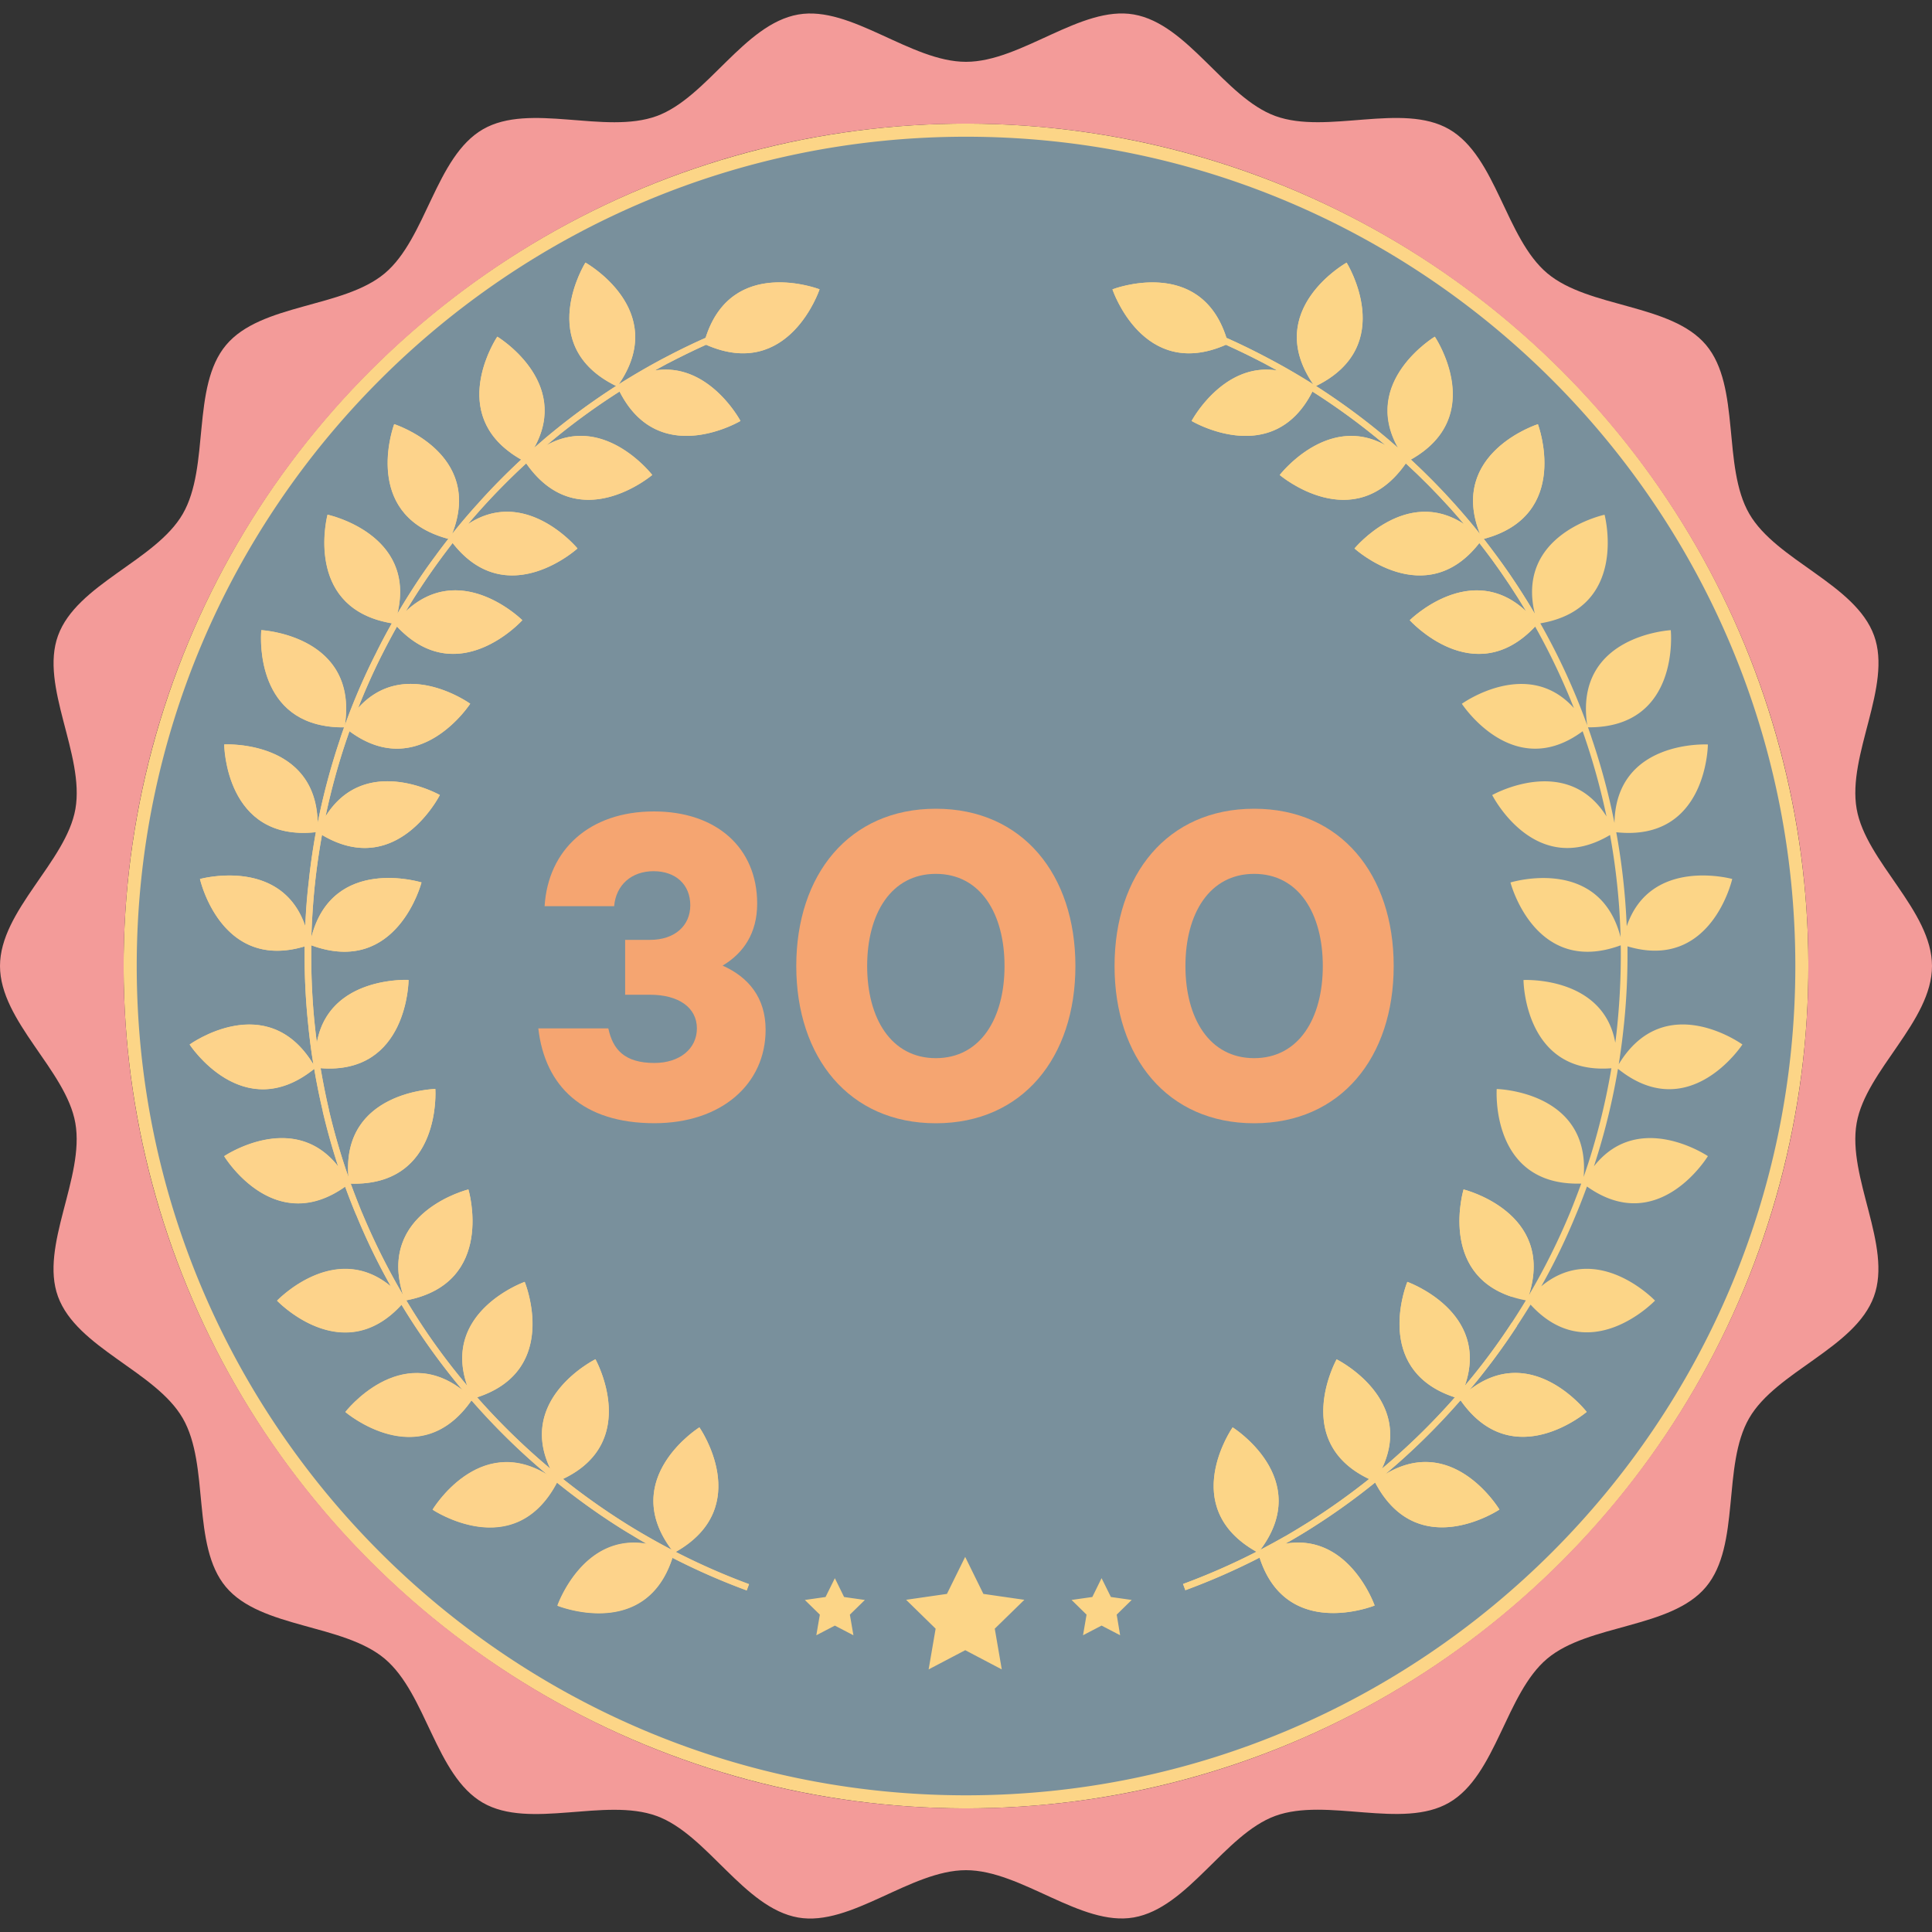<svg xmlns="http://www.w3.org/2000/svg" viewBox="0 0 1000 1000">
  <rect x="0" y="0" width="1000" height="1000" fill="#333333" stroke="none"/>
  <defs>
    <style>
      .cls-1 {
        fill: #fcd587;
      }

      .cls-2 {
        fill: #f39b99;
      }

      .cls-3 {
        fill: #efebe6;
      }

      .cls-4 {
        fill: #79909c;
      }

      .cls-5 {
        fill: #fdd38b;
      }

      .cls-6 {
        fill: #f5a571;
      }
    </style>
  </defs>
  <title>exercise_total_300</title>
  <g id="Ebene_13" data-name="Ebene 13">
    <g>
      <circle class="cls-1" cx="500" cy="500" r="436.01" transform="translate(-207.11 500) rotate(-45)"/>
      <g>
        <path class="cls-2" d="M961,581.31c4.78-27.3,39-52.64,39-81.31s-34.24-54-39-81.31c-4.92-28.08,18.53-63.55,9-89.74-9.7-26.66-50.55-38.74-64.57-63-14.16-24.46-4.3-65.86-22.37-87.37s-60.62-19-82.2-37.14-26.32-60.39-50.78-74.54c-24.24-14-63.28,2.87-89.94-6.84-26.19-9.53-45.2-47.65-73.28-52.57C559.52,2.73,528.67,32,500,32S440.48,2.73,413.17,7.51c-28.08,4.92-47.09,43-73.28,52.57-26.66,9.71-65.7-7.18-89.93,6.84-24.46,14.15-29.28,56.47-50.79,74.54S135.09,157,117,178.6,108.76,241.51,94.6,266c-14,24.23-54.87,36.32-64.57,63-9.53,26.2,13.91,61.67,9,89.75C34.24,446,0,471.33,0,500s34.24,54,39,81.31c4.92,28.08-18.52,63.55-9,89.74,9.7,26.66,50.55,38.74,64.57,63,14.16,24.46,4.3,65.86,22.37,87.37s60.62,19,82.2,37.14,26.32,60.39,50.78,74.54c24.24,14,63.28-2.87,89.94,6.84,26.19,9.53,45.2,47.65,73.28,52.57C440.48,997.27,471.33,968,500,968s59.52,29.25,86.83,24.47c28.08-4.92,47.09-43,73.28-52.57,26.66-9.71,65.7,7.18,89.93-6.84,24.47-14.15,29.28-56.47,50.79-74.54S864.91,843,883,821.4s8.21-62.91,22.37-87.37c14-24.23,54.87-36.32,64.57-63C979.51,644.86,956.06,609.39,961,581.31ZM500,936C259.58,936,64,740.42,64,500S259.58,64,500,64s436,195.6,436,436S740.41,936,500,936Z"/>
        <g>
          <path class="cls-3" d="M463.46,358.47h-4.29v20.32h4.29q5.22,0,7.23-5.38a11.8,11.8,0,0,0,.7-4.23q0-5.71-2.17-8.32A7,7,0,0,0,463.46,358.47Z"/>
          <path class="cls-3" d="M509.16,351.41a5.74,5.74,0,0,0,1.71-4.18v-10c0-3.94-1.95-5.92-5.86-5.92h-6.2v21.79H505A5.6,5.6,0,0,0,509.16,351.41Z"/>
          <path class="cls-3" d="M469.87,344a13.28,13.28,0,0,0,.6-4.29q0-4.24-2.07-6.42a6.47,6.47,0,0,0-4.94-2h-4.29v17.39h4.29A6.29,6.29,0,0,0,469.87,344Z"/>
          <g>
            <path class="cls-1" d="M835.61,425.93c.81-43.24,48.36-40.59,48.36-40.59s-.34,50.49-47.42,45.41Z"/>
            <path class="cls-1" d="M842,479.41C854.3,443.26,896.52,455,896.52,455s-10.8,47.9-54.21,34.88c0,1.62,0,3.2,0,4.82a345.26,345.26,0,0,1-2.3,39.82l-3.29-.34a366.84,366.84,0,0,0,2.18-39.48c0-1.79,0-3.59-.05-5.38l-.08-4.22c-.13-4.49-.34-9-.6-13.41l3.37-.25C841.75,474.08,841.88,476.72,842,479.41Z"/>
            <path class="cls-1" d="M837.83,550.82c23.9-39.27,64-10.2,64-10.2s-27.57,42.26-64.41,12.59a347.1,347.1,0,0,1-12.33,50.11l-3.12-1a349.17,349.17,0,0,0,12.08-49.43Z"/>
            <path class="cls-1" d="M864.76,326.18s5.16,50.66-42.85,50.28l-.39-1C814.52,328.83,864.76,326.18,864.76,326.18Z"/>
            <path class="cls-1" d="M825,603.7c23.13-29.49,59-5.29,59-5.29s-25.48,42.09-62.58,15.75c-1.79,4.91-3.67,9.82-5.72,14.64l-3-1.24c2-4.95,3.92-9.9,5.76-14.93a59.59,59.59,0,0,1-8.84-.39l10.08-3.07c.77-2.26,1.53-4.57,2.3-6.83l3.12,1Z"/>
            <path class="cls-1" d="M841.58,471.39l-3.37.25a354.14,354.14,0,0,0-4.86-39.48c-38.93,23.14-61-20.66-61-20.66s38.58-21.85,59.16,11.06A350.08,350.08,0,0,0,821,383.84l3.11-1a343,343,0,0,1,11.53,43.11l.94,4.82A349.93,349.93,0,0,1,841.58,471.39Z"/>
            <path class="cls-1" d="M836.76,534.13l3.29.34c-.6,5.47-1.37,10.93-2.22,16.35l-3.76,2.09c-45.24,3.5-45.5-45.67-45.5-45.67s41.28-2.22,47.51,32.44C836.33,537.85,836.55,536,836.76,534.13Z"/>
            <path class="cls-1" d="M838.81,485.05l.08,4.22c-44.43,16.35-57.06-32.52-57.06-32.52S827.84,442.45,838.81,485.05Z"/>
            <path class="cls-1" d="M830.49,266.42s12.84,48.41-33.25,56.22l-2.86-5C784.39,276.28,830.49,266.42,830.49,266.42Z"/>
            <path class="cls-1" d="M824.08,382.82l-3.11,1c-.6-1.79-1.2-3.58-1.84-5.37-36,26.67-62.53-14.22-62.53-14.22s34-24.5,58,2.22a348.07,348.07,0,0,0-20.06-42.17l2.69-1.66a344.35,344.35,0,0,1,24.28,52.8l.39,1C822.67,378.59,823.4,380.69,824.08,382.82Z"/>
            <path class="cls-1" d="M797.75,665.77c28.94-24,58.86,7.42,58.86,7.42s-33.85,35.52-64.41,2.09q-3.39,5.58-7,11l-2.69-1.75c2.48-3.8,4.87-7.6,7.22-11.49a58.06,58.06,0,0,1-7.52-1.92l9.1-.76a345.78,345.78,0,0,0,21.34-42.82l3,1.24A331.31,331.31,0,0,1,797.75,665.77Z"/>
            <path class="cls-1" d="M774.7,563.67s48.57,1.07,45,45.5l-10.08,3.07C771.63,607.5,774.7,563.67,774.7,563.67Z"/>
            <path class="cls-4" d="M500,70.77c236.68,0,429.26,192.54,429.26,429.22S736.67,929.25,500,929.25,70.77,736.66,70.77,500,263.31,70.77,500,70.77ZM884,385.34s-47.55-2.65-48.36,40.59a343,343,0,0,0-11.53-43.11c-.68-2.13-1.41-4.23-2.17-6.36,48,.38,42.85-50.28,42.85-50.28s-50.24,2.65-43.24,49.26a344.35,344.35,0,0,0-24.28-52.8c46.09-7.81,33.25-56.22,33.25-56.22s-46.1,9.86-36.11,51.22q-6.21-10.56-13.19-20.74c-2.14-3.07-4.27-6.1-6.49-9.09s-4.44-5.93-6.7-8.88c45.71-12.16,28-59.37,28-59.37s-46.57,14.89-30,56.77c-4.18-5.25-8.54-10.38-13-15.37-7.21-8.07-14.81-15.75-22.71-23.09,40-22.54,12.38-63.6,12.38-63.6s-38.37,23.14-19,57.54c-1.5-1.32-3-2.61-4.49-3.89a350.27,350.27,0,0,0-38-28.12C723.82,178.88,697,135.94,697,135.94s-43.71,24.46-17.25,63q-11.52-7.29-23.64-13.66-10.44-5.57-21.3-10.41c-13.58-42.73-59-25.1-59-25.1s15.83,47.55,58.73,28.68c6.83,3.08,13.53,6.36,20.06,9.78,2.18,1.19,4.35,2.35,6.49,3.54-28-4.52-44.31,26.12-44.31,26.12S658.9,243,679.3,202.66A344,344,0,0,1,717,230.36c-29.92-16.56-54.59,15.49-54.59,15.49s38.33,32.57,65.26-6c8,7.39,15.71,15.16,23,23.22,2.39,2.69,4.78,5.42,7.12,8.2-30-19.72-56.68,12.63-56.68,12.63s36.54,33.21,64.62-2.82c2.22,2.82,4.36,5.68,6.49,8.54q9.48,13,17.76,26.81c-28.6-26.85-60.27,4.61-60.27,4.61s33.25,36.92,64.88,3.28a348.07,348.07,0,0,1,20.06,42.17c-24-26.72-58-2.22-58-2.22s26.55,40.89,62.53,14.22c.64,1.79,1.24,3.58,1.84,5.37a350.08,350.08,0,0,1,10.5,38.72c-20.58-32.91-59.16-11.06-59.16-11.06s22.11,43.8,61,20.66a354.14,354.14,0,0,1,4.86,39.48c.26,4.44.47,8.92.6,13.41-11-42.6-57-28.3-57-28.3s12.63,48.87,57.06,32.52c.05,1.79.05,3.59.05,5.38a366.84,366.84,0,0,1-2.18,39.48c-.21,1.84-.43,3.72-.68,5.55-6.23-34.66-47.51-32.44-47.51-32.44s.26,49.17,45.5,45.67A349.17,349.17,0,0,1,822,602.34c-.77,2.26-1.53,4.57-2.3,6.83,3.58-44.43-45-45.5-45-45.5s-3.07,43.83,34.91,48.57a59.59,59.59,0,0,0,8.84.39c-1.84,5-3.76,10-5.76,14.93a345.78,345.78,0,0,1-21.34,42.82c13.7-43-33.81-54.72-33.81-54.72s-12.89,43,24.71,55.48a58.06,58.06,0,0,0,7.52,1.92c-2.35,3.89-4.74,7.69-7.22,11.49a332.11,332.11,0,0,1-24.33,32.69c13.32-38.41-29.79-53.74-29.79-53.74S711.49,704.61,747,720.91a56.83,56.83,0,0,0,6.06,2.35,351.12,351.12,0,0,1-37.82,36.92c17.33-36.41-23.43-56.6-23.43-56.6s-23.73,42.69,16.82,61.94a354.06,354.06,0,0,1-30.74,21.94c-4.14,2.6-8.36,5.16-12.59,7.64s-8.58,4.78-12.93,7.08c27.74-37-14.34-63.38-14.34-63.38s-28.86,41.27,12.33,64.41a346.13,346.13,0,0,1-38,16.68l1.2,3.21a346.39,346.39,0,0,0,38.41-16.86c14,43.19,59.55,24.79,59.55,24.79s-13.11-37.68-46.23-32l1.75-1c4.27-2.44,8.54-5,12.72-7.69a345.78,345.78,0,0,0,32-23c22.2,42.13,64.33,14,64.33,14s-23.82-39.74-59.2-18.22a350.35,350.35,0,0,0,38.54-37.74,7.41,7.41,0,0,0,.55-.59c27,38.67,65.27,6,65.27,6s-28.13-36.45-60.66-11.35a338,338,0,0,0,24.63-33.16q3.59-5.44,7-11c30.56,33.43,64.41-2.09,64.41-2.09s-29.92-31.41-58.86-7.42a331.31,331.31,0,0,0,17.92-37c2.05-4.82,3.93-9.73,5.72-14.64C858.49,640.5,884,598.41,884,598.41s-35.86-24.2-59,5.29l.13-.38a347.1,347.1,0,0,0,12.33-50.11c36.84,29.67,64.41-12.59,64.41-12.59s-40.12-29.07-64,10.2c.85-5.42,1.62-10.88,2.22-16.35a345.26,345.26,0,0,0,2.3-39.82c0-1.62,0-3.2,0-4.82,43.41,13,54.21-34.88,54.21-34.88S854.3,443.26,842,479.41c-.13-2.69-.26-5.33-.43-8a349.93,349.93,0,0,0-5-40.64C883.63,435.83,884,385.34,884,385.34ZM578,835.73l7.77-7.6L575,826.6l-4.83-9.74-4.78,9.74-10.75,1.53,7.76,7.6-1.83,10.67,9.6-5,9.61,5ZM514.89,843l15.32-14.94L509,825l-9.43-19.16L490.13,825,469,828.05,484.28,843l-3.62,21.08,18.95-9.94,18.91,9.94Zm-75-7.26,7.77-7.6-10.76-1.53-4.78-9.74-4.82,9.74-10.71,1.53,7.76,7.6-1.83,10.67,9.6-5,9.61,5Zm-15.66-686s-45.46-17.63-59,25.1q-10.89,4.86-21.39,10.41-12.09,6.41-23.56,13.66c26.47-38.54-17.24-63-17.24-63s-26.85,42.94,15.88,63.86a353.87,353.87,0,0,0-37.95,28.12c-1.49,1.28-3,2.57-4.48,3.89,19.29-34.4-19.08-57.54-19.08-57.54s-24.75,36.88,6.62,59.89a62.25,62.25,0,0,0,5.76,3.71c-7.9,7.34-15.49,15-22.66,23.09q-6.79,7.49-13.07,15.37c16.52-41.88-30-56.77-30-56.77s-15.88,42.34,21.29,57.15a55.64,55.64,0,0,0,6.75,2.22c-2.26,2.9-4.48,5.81-6.66,8.79s-4.44,6.06-6.57,9.18c-4.66,6.79-9,13.7-13.15,20.74,10-41.36-36.15-51.22-36.15-51.22s-11.36,42.77,25.56,54.38a61.74,61.74,0,0,0,7.73,1.84c-2.94,5.16-5.72,10.41-8.32,15.7a329.82,329.82,0,0,0-16,37.1c7-46.61-43.24-49.26-43.24-49.26s-4.35,42.81,32.23,49.43a55.79,55.79,0,0,0,10.63.85c-.77,2.13-1.5,4.23-2.18,6.36a349.88,349.88,0,0,0-11.52,43.11c-.82-43.24-48.36-40.59-48.36-40.59s.38,50.49,47.42,45.41c-1.63,9-2.95,18.1-3.85,27.24-.81,7.12-1.32,14.25-1.62,21.42C145.72,443.26,103.51,455,103.51,455s10.76,47.9,54.16,34.88c0,1.62,0,3.2,0,4.82a338.4,338.4,0,0,0,1.71,34.19c.68,7.38,1.62,14.68,2.82,22-23.91-39.27-64-10.2-64-10.2s27.57,42.26,64.45,12.59c1.24,7.39,2.73,14.68,4.44,21.94q3.39,14.48,8,28.55c-23.09-29.49-59-5.29-59-5.29s25.52,42.09,62.61,15.75c1.79,4.91,3.67,9.82,5.72,14.64a331.38,331.38,0,0,0,17.93,37c-29-24-58.9,7.42-58.9,7.42s33.84,35.52,64.4,2.09c3.5,5.81,7.22,11.53,11.06,17.12,6.4,9.35,13.27,18.4,20.53,27.06-32.48-25.1-60.65,11.35-60.65,11.35s38.28,32.66,65.26-6a7.41,7.41,0,0,0,.55.59,349.93,349.93,0,0,0,38.59,37.74c-35.43-21.52-59.24,18.22-59.24,18.22s42.12,28.13,64.36-14a346.55,346.55,0,0,0,32,23c2.1,1.33,4.23,2.65,6.36,3.89,2.69,1.66,5.42,3.29,8.16,4.82-33.13-5.67-46.27,32-46.27,32s45.58,18.4,59.54-24.79a346.39,346.39,0,0,0,38.41,16.86l1.2-3.21a346.13,346.13,0,0,1-38-16.68C390.81,780.07,362,738.8,362,738.8s-42.08,26.42-14.29,63.38q-9.8-5.11-19.3-10.84c-2.09-1.28-4.18-2.56-6.27-3.88a353.9,353.9,0,0,1-30.73-21.94c40.59-19.25,16.81-61.94,16.81-61.94s-40.76,20.19-23.39,56.6a352.45,352.45,0,0,1-37.86-36.92c43.41-14.17,24.63-59.76,24.63-59.76s-43.11,15.33-29.75,53.74Q231,704.37,221.49,690.56c-3.89-5.71-7.64-11.56-11.23-17.5,46.69-8.92,32.18-57.4,32.18-57.4s-47.5,11.73-33.8,54.72a350,350,0,0,1-21.34-42.82c-2-4.95-3.93-9.9-5.77-14.93,47.34,1.36,43.8-49,43.8-49s-48.58,1.07-45,45.5a344.49,344.49,0,0,1-10.12-34.79c-1.66-7.08-3.07-14.25-4.31-21.47,45.29,3.5,45.54-45.67,45.54-45.67S170.18,505,164,539.68q-.7-5.56-1.28-11.14-1.6-16.77-1.62-33.89c0-1.79,0-3.59,0-5.38,44.43,16.35,57.07-32.52,57.07-32.52s-46-14.3-57,28.3c.26-9,.86-17.89,1.75-26.72s2.18-17.55,3.72-26.17c38.92,23.14,61-20.66,61-20.66s-38.54-21.85-59.15,11.06A345.73,345.73,0,0,1,179,383.84c.64-1.79,1.23-3.58,1.87-5.37,36,26.67,62.49-14.22,62.49-14.22s-34-24.5-58,2.22q5.37-13.64,11.9-26.72c2.61-5.2,5.34-10.37,8.2-15.45,31.58,33.64,64.88-3.28,64.88-3.28s-31.67-31.46-60.31-4.61q8.25-13.83,17.8-26.81c2.09-2.86,4.26-5.72,6.44-8.54,28.09,36,64.62,2.82,64.62,2.82s-26.67-32.35-56.64-12.63c2.31-2.78,4.7-5.51,7.13-8.2,7.26-8.06,14.94-15.83,23-23.22,26.94,38.59,65.22,6,65.22,6s-24.67-32-54.55-15.49a345.48,345.48,0,0,1,37.65-27.7c20.45,40.33,62.57,15.23,62.57,15.23s-16.3-30.64-44.34-26.12c2.13-1.19,4.31-2.35,6.48-3.54,6.58-3.42,13.24-6.7,20.06-9.78C408.35,197.32,424.19,149.77,424.19,149.77Z"/>
            <path class="cls-1" d="M794.38,317.64l2.86,5-2.69,1.66c-31.63,33.64-64.88-3.28-64.88-3.28s31.67-31.46,60.27-4.61q-8.27-13.83-17.76-26.81l2.52-1.79c2.22,3,4.35,6,6.49,9.09Q788.17,307.09,794.38,317.64Z"/>
            <path class="cls-1" d="M796,219.56s17.71,47.21-28,59.37l-2-2.6C749.43,234.45,796,219.56,796,219.56Z"/>
            <path class="cls-1" d="M757.54,615.66s47.51,11.73,33.81,54.72l-9.1.76C744.65,658.68,757.54,615.66,757.54,615.66Z"/>
            <path class="cls-1" d="M821.27,730.81S783,763.47,756,724.8a7.41,7.41,0,0,1-.55.59l-2.39-2.13a56.83,56.83,0,0,1-6.06-2.35l11.22-3.67a332.11,332.11,0,0,0,24.33-32.69l2.69,1.75a338,338,0,0,1-24.63,33.16C793.14,694.36,821.27,730.81,821.27,730.81Z"/>
            <path class="cls-1" d="M768,278.93c2.26,2.95,4.52,5.89,6.7,8.88l-2.52,1.79c-2.13-2.86-4.27-5.72-6.49-8.54-28.08,36-64.62,2.82-64.62,2.82s26.68-32.35,56.68-12.63c-2.34-2.78-4.73-5.51-7.12-8.2l2.3-2.09c4.48,5,8.84,10.12,13,15.37Z"/>
            <path class="cls-1" d="M728.43,663.5s43.11,15.33,29.79,53.74L747,720.91C711.49,704.61,728.43,663.5,728.43,663.5Z"/>
            <path class="cls-1" d="M753.06,723.26l2.39,2.13a350.35,350.35,0,0,1-38.54,37.74c35.38-21.52,59.2,18.22,59.2,18.22s-42.13,28.13-64.33-14a345.78,345.78,0,0,1-32,23c-4.18,2.65-8.45,5.25-12.72,7.69l-1.71-2.9c4.23-2.48,8.45-5,12.59-7.64a354.06,354.06,0,0,0,30.74-21.94c-40.55-19.25-16.82-61.94-16.82-61.94s40.76,20.19,23.43,56.6A351.12,351.12,0,0,0,753.06,723.26Z"/>
            <path class="cls-1" d="M752.93,261l-2.3,2.09c-7.26-8.06-14.94-15.83-23-23.22-26.93,38.59-65.26,6-65.26,6s24.67-32,54.59-15.49l2.09-2.44c1.5,1.28,3,2.57,4.49,3.89l6.65,6.06C738.12,245.21,745.72,252.89,752.93,261Z"/>
            <path class="cls-1" d="M742.6,174.27s27.62,41.06-12.38,63.6l-6.65-6.06C704.23,197.41,742.6,174.27,742.6,174.27Z"/>
            <path class="cls-1" d="M719.08,227.92,717,230.36a344,344,0,0,0-37.69-27.7c-20.4,40.33-62.53,15.23-62.53,15.23s16.31-30.64,44.31-26.12c-2.14-1.19-4.31-2.35-6.49-3.54l1.54-2.95q12.09,6.34,23.64,13.66l1.33.86A350.27,350.27,0,0,1,719.08,227.92Z"/>
            <path class="cls-1" d="M697,135.94s26.8,42.94-15.92,63.86l-1.33-.86C653.31,160.4,697,135.94,697,135.94Z"/>
            <path class="cls-1" d="M711.49,831s-45.59,18.4-59.55-24.79a346.39,346.39,0,0,1-38.41,16.86l-1.2-3.21a346.13,346.13,0,0,0,38-16.68l2-1q6.52-3.45,12.93-7.08L667,798l-1.75,1C698.38,793.35,711.49,831,711.49,831Z"/>
            <path class="cls-1" d="M656.13,185.28l-1.54,2.95c-6.53-3.42-13.23-6.7-20.06-9.78-42.9,18.87-58.73-28.68-58.73-28.68s45.45-17.63,59,25.1Q645.71,179.73,656.13,185.28Z"/>
            <path class="cls-1" d="M638,738.8s42.08,26.42,14.34,63.38l-2,1C609.17,780.07,638,738.8,638,738.8Z"/>
            <path class="cls-5" d="M365.2,174.87c13.53-42.73,59-25.1,59-25.1s-15.84,47.55-58.74,28.68c-6.82,3.08-13.48,6.36-20.06,9.78l-1.58-2.95Q354.31,179.71,365.2,174.87Z"/>
            <path class="cls-5" d="M387.65,819.89l-1.2,3.21A346.39,346.39,0,0,1,348,806.24C334.08,849.43,288.5,831,288.5,831s13.14-37.68,46.27-32c-2.74-1.53-5.47-3.16-8.16-4.82l1.75-2.86q9.48,5.7,19.3,10.84l2,1A346.13,346.13,0,0,0,387.65,819.89Z"/>
            <path class="cls-5" d="M362,738.8s28.86,41.27-12.33,64.41l-2-1C319.87,765.22,362,738.8,362,738.8Z"/>
            <path class="cls-5" d="M383.25,217.89s-42.12,25.1-62.57-15.23A345.48,345.48,0,0,0,283,230.36l-2.09-2.44a353.87,353.87,0,0,1,37.95-28.12l1.36-.86q11.46-7.23,23.56-13.66l1.58,2.95c-2.17,1.19-4.35,2.35-6.48,3.54C367,187.25,383.25,217.89,383.25,217.89Z"/>
            <path class="cls-5" d="M328.36,791.34l-1.75,2.86c-2.13-1.24-4.26-2.56-6.36-3.89a346.55,346.55,0,0,1-32-23l-5.12-4.22a349.93,349.93,0,0,1-38.59-37.74l2.39-2.13a352.45,352.45,0,0,0,37.86,36.92c-17.37-36.41,23.39-56.6,23.39-56.6s23.78,42.69-16.81,61.94a353.9,353.9,0,0,0,30.73,21.94C324.18,788.78,326.27,790.06,328.36,791.34Z"/>
            <path class="cls-5" d="M303,135.94s43.71,24.46,17.24,63l-1.36.86C276.16,178.88,303,135.94,303,135.94Z"/>
            <path class="cls-5" d="M337.58,245.85s-38.28,32.57-65.22-6c-8,7.39-15.7,15.16-23,23.22L247.1,261c7.17-8.07,14.76-15.75,22.66-23.09a62.25,62.25,0,0,1-5.76-3.71l12.46-2.35c1.49-1.32,3-2.61,4.48-3.89l2.09,2.44C312.91,213.8,337.58,245.85,337.58,245.85Z"/>
            <path class="cls-5" d="M283.12,763.13l5.12,4.22c-22.24,42.13-64.36,14-64.36,14S247.69,741.61,283.12,763.13Z"/>
            <path class="cls-5" d="M257.38,174.27s38.37,23.14,19.08,57.54L264,234.16C232.63,211.15,257.38,174.27,257.38,174.27Z"/>
            <path class="cls-5" d="M271.55,663.5s18.78,45.59-24.63,59.76l-2.39,2.13a7.41,7.41,0,0,1-.55-.59l-4.61-5.34c-7.26-8.66-14.13-17.71-20.53-27.06l2.65-1.84q9.47,13.83,20.31,26.68C228.44,678.83,271.55,663.5,271.55,663.5Z"/>
            <path class="cls-5" d="M298.91,283.88s-36.53,33.21-64.62-2.82c-2.18,2.82-4.35,5.68-6.44,8.54l-2.48-1.88c2.18-3,4.4-5.89,6.66-8.79a55.64,55.64,0,0,1-6.75-2.22l8.75-.38q6.28-7.87,13.07-15.37l2.3,2.09c-2.43,2.69-4.82,5.42-7.13,8.2C272.24,251.53,298.91,283.88,298.91,283.88Z"/>
            <path class="cls-5" d="M239.37,719.46,244,724.8c-27,38.67-65.26,6-65.26,6S206.89,694.36,239.37,719.46Z"/>
            <path class="cls-5" d="M242.44,615.66s14.51,48.48-32.18,57.4l-1.62-2.68C194.94,627.39,242.44,615.66,242.44,615.66Z"/>
            <path class="cls-5" d="M210.05,316.41c28.64-26.85,60.31,4.61,60.31,4.61s-33.3,36.92-64.88,3.28c-2.86,5.08-5.59,10.25-8.2,15.45l-2.81-1.41c2.6-5.29,5.38-10.54,8.32-15.7a61.74,61.74,0,0,1-7.73-1.84l10.59-3.16c4.14-7,8.49-13.95,13.15-20.74,2.13-3.12,4.31-6.15,6.57-9.18l2.48,1.88Q218.31,302.6,210.05,316.41Z"/>
            <path class="cls-5" d="M204,219.56s46.56,14.89,30,56.77l-8.75.38C188.11,261.9,204,219.56,204,219.56Z"/>
            <path class="cls-5" d="M225.33,563.67s3.54,50.32-43.8,49l-1.19-3.46C176.75,564.74,225.33,563.67,225.33,563.67Z"/>
            <path class="cls-5" d="M221.49,690.56l-2.65,1.84c-3.84-5.59-7.56-11.31-11.06-17.12-30.56,33.43-64.4-2.09-64.4-2.09s29.92-31.41,58.9-7.42a331.38,331.38,0,0,1-17.93-37l3-1.24a350,350,0,0,0,21.34,42.82l1.62,2.68C213.85,679,217.6,684.85,221.49,690.56Z"/>
            <path class="cls-5" d="M185.38,366.47c24-26.72,58-2.22,58-2.22s-26.5,40.89-62.49,14.22c-.64,1.79-1.23,3.58-1.87,5.37l-3.12-1c.68-2.13,1.41-4.23,2.18-6.36a55.79,55.79,0,0,1-10.63-.85l11-.17a329.82,329.82,0,0,1,16-37.1l2.81,1.41Q190.76,352.81,185.38,366.47Z"/>
            <path class="cls-5" d="M164,539.68c6.23-34.66,47.5-32.44,47.5-32.44s-.25,49.17-45.54,45.67c1.24,7.22,2.65,14.39,4.31,21.47l-3.2.77c-1.71-7.26-3.2-14.55-4.44-21.94l-.42-2.39c-1.2-7.3-2.14-14.6-2.82-22l3.33-.3Q163.24,534.11,164,539.68Z"/>
            <path class="cls-5" d="M169.5,266.42s46.14,9.86,36.15,51.22l-10.59,3.16C158.14,309.19,169.5,266.42,169.5,266.42Z"/>
            <path class="cls-5" d="M168.52,422.56c20.61-32.91,59.15-11.06,59.15-11.06s-22.11,43.8-61,20.66c-1.54,8.62-2.82,17.37-3.72,26.17l-3.33-.34c.9-9.14,2.22-18.23,3.85-27.24l.94-4.82a349.88,349.88,0,0,1,11.52-43.11l3.12,1A345.73,345.73,0,0,0,168.52,422.56Z"/>
            <path class="cls-5" d="M161.17,485.05c11-42.6,57-28.3,57-28.3s-12.64,48.87-57.07,32.52Z"/>
            <path class="cls-5" d="M187.3,627.56l-3,1.24c-2-4.82-3.93-9.73-5.72-14.64C141.54,640.5,116,598.41,116,598.41s35.89-24.2,59,5.29q-4.6-14.09-8-28.55l3.2-.77a344.49,344.49,0,0,0,10.12,34.79l1.19,3.46C183.37,617.66,185.29,622.61,187.3,627.56Z"/>
            <path class="cls-5" d="M135.22,326.18s50.24,2.65,43.24,49.26l-11,.17C130.87,369,135.22,326.18,135.22,326.18Z"/>
            <path class="cls-5" d="M164.38,425.93l-.94,4.82c-47,5.08-47.42-45.41-47.42-45.41S163.56,382.69,164.38,425.93Z"/>
            <path class="cls-5" d="M159.59,458l3.33.34c-.89,8.83-1.49,17.75-1.75,26.72l-.08,4.22c0,1.79,0,3.59,0,5.38q0,17.1,1.62,33.89l-3.33.3a338.4,338.4,0,0,1-1.71-34.19c0-1.62,0-3.2,0-4.82-43.4,13-54.16-34.88-54.16-34.88s42.21-11.69,54.46,24.46C158.27,472.24,158.78,465.11,159.59,458Z"/>
            <path class="cls-5" d="M162.16,550.82l.42,2.39c-36.88,29.67-64.45-12.59-64.45-12.59S138.25,511.55,162.16,550.82Z"/>
          </g>
        </g>
      </g>
      <g>
        <path class="cls-6" d="M396.28,533c0,28.2-22.95,48.37-57.57,48.37-36.91,0-56.65-19-60.08-49.07h36.24c2.3,10.79,8.25,17.89,23.84,17.89,13.07,0,22-7.34,22-17.89,0-10.77-9.41-17.43-24.31-17.43H323.57V486.48h12.85c12.84,0,20.87-7.34,20.87-17.89,0-10.78-7.58-17.66-19-17.66s-19.48,7.11-20.41,18.12h-36C283.67,439.92,305,420,338.49,420c32.56,0,53.42,19,53.42,47.7,0,15.36-7.11,25.68-17.89,32.1C387.33,505.74,396.28,516.29,396.28,533Z"/>
        <path class="cls-6" d="M556.63,500c0,47.24-27.3,81.4-72.24,81.4s-72.24-34.16-72.24-81.4,27.3-81.4,72.24-81.4S556.63,452.77,556.63,500Zm-36.69,0c0-27.06-12.4-47.69-35.55-47.69S448.84,472.94,448.84,500s12.4,47.7,35.55,47.7S519.94,527.06,519.94,500Z"/>
        <path class="cls-6" d="M721.37,500c0,47.24-27.3,81.4-72.24,81.4s-72.24-34.16-72.24-81.4,27.3-81.4,72.24-81.4S721.37,452.77,721.37,500Zm-36.69,0c0-27.06-12.4-47.69-35.55-47.69S613.58,472.94,613.58,500s12.4,47.7,35.55,47.7S684.68,527.06,684.68,500Z"/>
      </g>
    </g>
  </g>
</svg>
